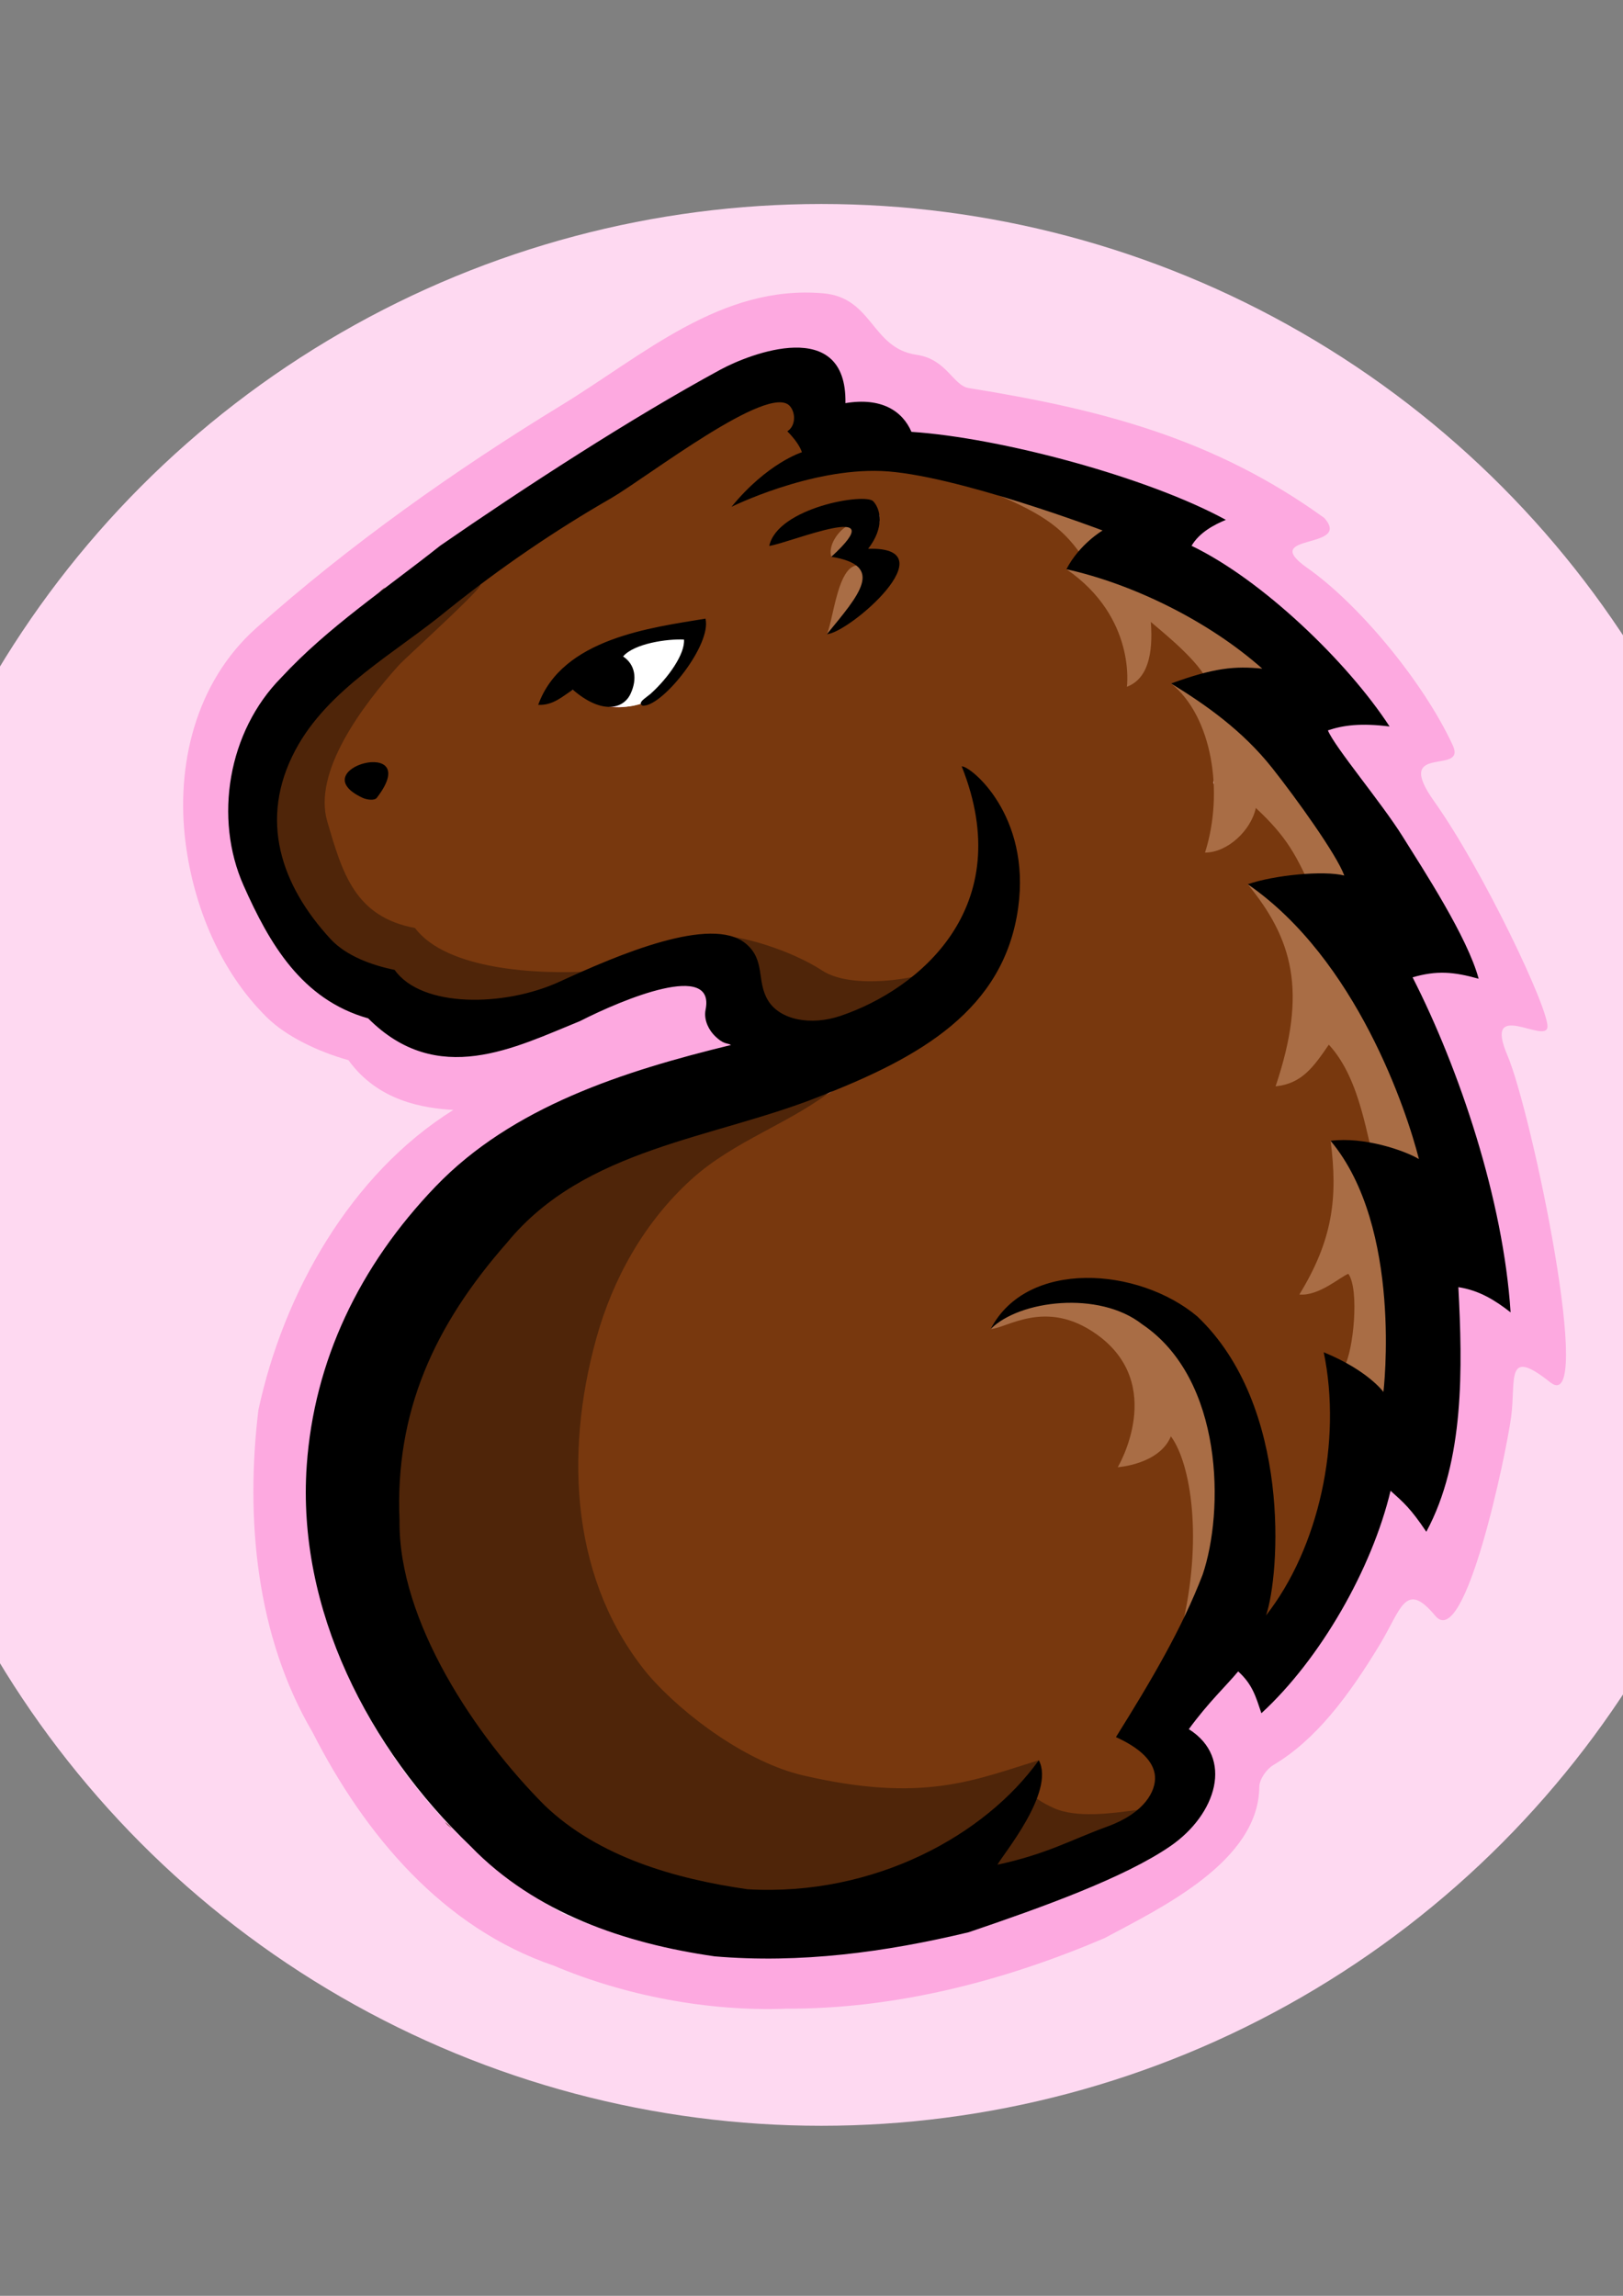 <?xml version="1.0" encoding="UTF-8" standalone="no"?>
<svg
   xmlns:dc="http://purl.org/dc/elements/1.1/"
   xmlns:cc="http://creativecommons.org/ns#"
   xmlns:rdf="http://www.w3.org/1999/02/22-rdf-syntax-ns#"
   xmlns:svg="http://www.w3.org/2000/svg"
   xmlns="http://www.w3.org/2000/svg"
   xmlns:sodipodi="http://sodipodi.sourceforge.net/DTD/sodipodi-0.dtd"
   xmlns:inkscape="http://www.inkscape.org/namespaces/inkscape"
   width="210mm"
   height="297mm"
   viewBox="0 0 210 297"
   version="1.1"
   id="svg8"
   inkscape:version="1.0 (4035a4fb49, 2020-05-01)"
   sodipodi:docname="capybara5.svg"
   inkscape:export-filename="C:\Users\adam\Pictures\Art\Capybara\rev2\capybara5-circle.png"
   inkscape:export-xdpi="400.00699"
   inkscape:export-ydpi="400.00699">
  <rect x="0" y="0" width="210" height="297" fill="#808080" stroke="none"/>
  <defs
     id="defs2" />
  <sodipodi:namedview
     id="base"
     pagecolor="#ffffff"
     bordercolor="#666666"
     borderopacity="1.0"
     inkscape:pageopacity="0.0"
     inkscape:pageshadow="2"
     inkscape:zoom="0.23326238"
     inkscape:cx="1338.4142"
     inkscape:cy="855.25219"
     inkscape:document-units="mm"
     inkscape:current-layer="g847"
     inkscape:document-rotation="0"
     showgrid="false"
     inkscape:window-width="1920"
     inkscape:window-height="986"
     inkscape:window-x="-11"
     inkscape:window-y="-11"
     inkscape:window-maximized="1" />
  <g
     inkscape:label="Layer 1"
     inkscape:groupmode="layer"
     id="layer1">
    <g
       id="g847"
       transform="matrix(3.721,0,0,3.721,-285.889,-305.476)"
       inkscape:export-xdpi="400.00699"
       inkscape:export-ydpi="400.00699"
       inkscape:export-filename="C:\Users\adam\g847.png">
      <circle
         style="fill:#fed9f1;fill-opacity:1;stroke-width:0.26;stop-color:#000000"
         id="path837"
         cx="105.393"
         cy="122.594"
         r="33.407" />
      <path
         id="path857"
         style="fill:#fda9e0;stroke-width:0.042"
         d="m 104.13,151.932 c -2.686,0.094 -5.57,-0.454 -8.034,-1.495 -3.859,-1.312 -6.574,-4.538 -8.397,-8.118 -1.96,-3.338 -2.339,-7.418 -1.883,-11.2 0.866,-4.048 3.203,-8.206 6.78,-10.435 -1.033,-0.06 -2.619,-0.302 -3.648,-1.731 -1.062,-0.295 -2.167,-0.829 -2.834,-1.485 -1.633,-1.605 -2.551,-3.881 -2.831,-6.081 -0.338,-2.655 0.324,-5.554 2.463,-7.462 3.23,-2.881 6.924,-5.494 10.6,-7.737 2.854,-1.741 5.555,-4.201 9.107,-3.896 1.736,0.149 1.674,1.911 3.249,2.138 1.051,0.152 1.266,1.068 1.818,1.157 4.647,0.746 8.556,1.767 12.361,4.516 0.998,1.121 -2.336,0.514 -0.587,1.74 1.749,1.226 4.013,3.917 5.054,6.163 0.496,1.071 -2.115,-0.115 -0.649,1.945 1.707,2.399 4.02,7.28 3.941,7.861 -0.08,0.581 -2.242,-1.016 -1.394,0.966 0.848,1.982 3.065,12.628 1.489,11.373 -1.576,-1.256 -1.183,-0.076 -1.357,1.208 -0.174,1.284 -1.6,8.16 -2.636,6.914 -1.043,-1.255 -1.184,-0.233 -1.938,1.01 -1.074,1.77 -2.209,3.296 -3.703,4.182 -0.213,0.127 -0.476,0.473 -0.479,0.755 -0.029,2.586 -3.389,4.189 -5.375,5.253 -3.5,1.497 -7.298,2.479 -11.116,2.456 z m 1.018,-2.47 c 4.171,-0.472 7.893,-1.542 11.559,-3.57 1.554,-0.587 0.852,-2.083 -0.055,-3.059 0.333,-1.76 2.042,-2.963 3.074,-2.816 2.167,-0.669 3.32,-2.011 4.248,-4.022 0.507,-1.261 1.6,-3.933 2.441,-0.719 1.456,-2.47 0.516,-5.653 0.66,-8.444 -0.658,-2.427 -0.068,-1.772 1.586,-1.229 -0.046,-3.702 -2.159,-6.704 -3.593,-10.062 0.805,-0.605 3.24,0.975 2.095,-0.755 -1.238,-2.544 -2.976,-5.453 -4.59,-7.763 1.173,-0.193 -0.569,-1.878 -1.253,-2.941 -1.076,-1.456 -5.4,-1.824 -3.581,-2.986 -3.294,-1.744 -5.669,-3.358 -9.352,-3.499 -0.309,-1.742 -3.624,0.855 -3.044,-2.188 -2.22,-0.262 -3.804,0.813 -5.81,1.686 -3.106,1.71 -5.726,3.67 -8.624,5.702 -2.057,1.785 -5.236,2.89 -5.872,5.765 -0.572,2.928 1.141,5.284 2.917,7.5 2.042,1.445 4.069,3.115 6.67,1.968 2.514,-0.492 4.699,-3.38 8.703,-0.879 0.94,2.873 -4.033,2.267 -5.796,3.58 -2.607,0.838 -5.14,1.763 -6.713,3.965 -2.418,3.08 -3.769,7.11 -3.235,11.037 0.765,5.295 4.119,10.234 8.788,12.868 2.775,1.294 5.734,1.148 8.776,0.863 z"
         sodipodi:nodetypes="ccccccsssssssczsszzzzssssccccccccccccccccccccccccccccc"
         inkscape:export-xdpi="400.00699"
         inkscape:export-ydpi="400.00699"
         inkscape:export-filename="C:\Users\adam\path857.png" />
      <path
         id="path853"
         style="fill:#78380e;stroke-width:0.042"
         d="m 113.421,145.146 c -1.745,-0.737 0.147,-1.462 -2.302,-0.841 -2.449,0.621 -6.272,0.719 -9.207,-0.83 -2.088,-1.488 -4.3,-3.896 -5.014,-6.418 -0.656,-2.113 -0.925,-4.581 -0.443,-6.748 0.327,-2.118 1.091,-4.138 2.409,-5.841 1.634,-2.422 5.219,-3.316 7.575,-4.834 2.976,-1.55 4.392,-4.735 4.769,-7.959 0.094,-0.906 0.373,-0.218 -0.082,-0.909 0.007,1.754 -0.07,3.797 -1.614,5.822 -1.171,0.553 -4.316,0.089 -5.315,-1.047 -1.909,-0.952 -4.349,-0.224 -6.172,0.546 -1.838,0.88 -4.205,1.136 -6.093,0.183 -1.754,-1.099 -3.25,-2.868 -3.925,-4.975 -0.963,-1.945 0.731,-4.019 2.058,-5.408 1.492,-1.593 2.629,-3.67 4.531,-4.795 1.727,-1.024 3.297,-2.008 5.055,-2.967 1.313,-0.742 3.289,-2.974 4.803,-2.206 0.5,0.607 0.746,2.07 0.906,2.478 -0.943,0.047 -3.442,1.599 -1.362,0.494 2.093,-1.472 3.804,-0.515 5.882,-0.363 2.064,0.32 6.428,1.883 4.748,3.564 1.838,1.021 1.962,-0.238 1.572,1.175 1.057,-1.049 0.172,0.414 0.532,0.005 0.688,0.636 4.559,2.944 1.567,2.613 0.471,0.952 1.241,1.93 0.718,3.419 0.398,0.644 -0.15,1.909 0.062,2.158 0.079,0.092 -0.005,-0.25 0.474,-0.752 0.669,-1.036 1.938,-2.243 4.068,1.333 1.864,1.678 -3.995,0.047 -2.222,1.487 1.467,2.017 1.037,3.55 0.117,5.913 1.151,-0.241 2.28,-3.016 2.441,-0.667 0.179,0.672 1.999,3.02 0.965,2.561 0.898,1.528 -0.165,3.368 -0.842,4.624 1.816,-1.059 0.677,4.257 0.189,4.088 -0.21,0.213 -0.217,1.047 -0.747,1.925 -0.225,2.462 -1.1,6.79 -2.507,6.689 -1.135,-0.509 -0.421,-3.768 -0.666,-5.576 -0.389,-2.762 -1.84,-5.48 -4.752,-6.088 -1.439,-0.665 -3.416,0.195 -3.988,1.128 1.957,-1.35 5.038,0.005 4.967,2.631 0.194,1.184 -0.823,3.023 0.825,0.924 0.957,-1.942 1.435,2.637 1.833,3.527 0.618,2.705 -1.291,5.437 -2.151,7.583 0.851,0.729 1.139,2.327 -0.639,2.561 -0.743,0.35 -2.001,0.223 -2.76,-0.097 z m -23.683,-35.724 c 0,-0.361 -1.765,0.111 0.238,0.134 l -0.362,0.066 0.124,-0.2 z m 7.016,-3.345 c 0.534,-0.073 0.725,1.076 2.654,0.387 0.608,-0.859 1.517,-2.615 0.46,-2.506 -0.979,0.405 -6.184,3.642 -3.114,2.119 z m 9.107,-2.251 c -0.137,0.167 2.948,-2.245 0.991,-2.558 1.868,-2.335 -1.397,-1.812 -2.351,-0.791 2.545,-0.778 2.521,-1.459 1.242,0.937 1.747,0.284 1.098,1.22 0.179,2.336 z"
         sodipodi:nodetypes="szccccccccccccccccccccccccsccccccccccccccccccssscccsccccscccss"
         inkscape:export-xdpi="400.00699"
         inkscape:export-ydpi="400.00699"
         inkscape:export-filename="C:\Users\adam\path857.png" />
      <path
         id="path855"
         style="fill:#a96d45;stroke-width:0.042"
         d="m 117.546,132.033 c -0.406,0.978 -1.847,1.072 -1.847,1.072 0,0 1.717,-2.873 -0.734,-4.62 -1.769,-1.261 -3.115,-0.207 -3.684,-0.186 0.694,-0.747 1.818,-1.083 2.812,-1.058 2.476,0.064 4.726,2.185 5.236,4.53 0.461,1.616 0.263,5.854 -1.414,6.962 0.757,-3.104 0.331,-5.755 -0.368,-6.701 z m 7.333,-1.211 c -0.768,-0.456 -1.647,-0.686 -1.295,-1.236 0.304,-0.51 0.527,-2.655 0.133,-3.205 -0.287,0.109 -1.023,0.78 -1.703,0.72 1.156,-1.89 1.345,-3.352 1.086,-5.345 2.601,1.822 2.569,5.124 2.601,7.685 -0.065,0.153 -0.609,2.77 -0.822,1.38 z m -0.194,-8.169 c -0.326,-0.865 -0.504,-3.007 -1.647,-4.238 -0.52,0.756 -0.929,1.357 -1.851,1.448 1.124,-3.331 0.575,-5.139 -0.968,-7.026 2.872,1.016 3.835,2.718 4.677,5.116 0.625,1.546 1.934,4.042 1.598,4.599 -0.353,1.426 -0.838,2.68 -1.809,0.101 z m -2.142,-9.399 c -0.626,-1.44 -0.967,-2.062 -2.043,-3.069 -0.167,0.781 -0.986,1.552 -1.767,1.552 0.666,-2.088 0.251,-4.733 -1.178,-5.879 0.991,-0.277 1.756,0.837 2.17,1.347 1.674,1.443 2.839,3.429 3.956,5.322 0.24,0.331 -0.561,1.025 -1.137,0.727 z m -6.527,-7.28 c 0,0 0.337,-2.41 -2.102,-4.09 1.628,-0.125 3.305,0.795 4.535,1.593 0.86,0.486 3.24,0.957 2.26,2.223 -0.939,0.779 -1.362,1.406 -1.859,0.143 -0.29,-0.736 -1.538,-1.727 -2.001,-2.125 0.085,1.13 -0.114,1.982 -0.834,2.255 z m -10.43,-1.833 c 0.27,-0.611 0.427,-3.127 1.527,-2.18 -0.331,0.856 -0.783,1.641 -1.527,2.18 z m 0.152,-2.69 c -0.187,-0.616 0.803,-1.467 0.791,-0.927 -0.262,0.3 -0.035,0.527 -0.791,0.927 z m 8.665,-0.103 c -0.679,-0.942 -1.348,-1.444 -3.494,-2.3 1.664,0.252 3.231,1.041 4.873,1.422 -0.109,0.521 -0.939,0.755 -1.379,0.878 z"
         sodipodi:nodetypes="ccscscccccccccccscccccscccccccccccscccccccccccc"
         inkscape:export-xdpi="400.00699"
         inkscape:export-ydpi="400.00699"
         inkscape:export-filename="C:\Users\adam\path857.png" />
      <path
         id="path851"
         style="fill:#4f2509;stroke-width:0.042"
         d="m 102.793,147.817 c -1.966,0.322 -3.904,-0.562 -5.697,-1.406 -2.563,-1.848 -5.255,-4.78 -6.294,-7.764 -0.698,-1.815 -0.199,-4.137 -0.163,-6.025 0.376,-3.436 2.129,-7.162 4.896,-9.304 1.814,-1.346 4.268,-2.125 6.374,-2.817 1.3,-0.282 2.804,-0.121 4.032,-0.636 -1.562,1.278 -3.557,1.853 -5.087,3.25 -1.639,1.496 -2.719,3.458 -3.288,5.513 -1.136,4.098 -0.841,8.501 1.808,11.694 1.251,1.443 3.465,3.054 5.388,3.499 4.156,0.962 5.918,0.173 8.192,-0.529 -1.606,3.062 -5.264,4.043 -8.184,4.72 -0.622,0.08 -1.74,0.152 -1.907,-0.206 z m 8.885,-2.058 c 1.353,-2.027 0.187,-1.538 1.784,-0.809 1.597,0.73 4.995,-0.726 2.53,0.684 -1.442,0.507 -6.129,2.845 -5.298,1.6 z m -19.277,-0.209 c -0.336,-0.35 0.413,0.351 0,0 z M 104.109,118.706 c -1.27,-1.449 -0.668,-3.963 -2.495,-4.076 0.91,-0.077 2.753,0.519 3.812,1.21 1.059,0.691 3.407,0.245 3.79,0.024 -0.769,0.857 -4.063,3.492 -5.108,2.842 z m -11.55,-1.191 c -1.486,-1.036 -4.742,-1.837 -5.651,-3.636 -0.937,-1.855 -1.172,-4.496 -0.005,-6.323 1.298,-1.647 5.23,-4.611 6.469,-5.061 0.932,-0.574 -2.402,2.433 -2.665,2.719 -1.273,1.412 -3.004,3.716 -2.495,5.443 0.522,1.772 0.947,3.31 3.05,3.702 1.102,1.464 4.28,1.614 6.084,1.507 -0.65,0.913 -3.322,1.816 -4.786,1.648 z m -2.611,-14.745 c 0.241,-0.268 0.448,-0.38 0,0 z"
         sodipodi:nodetypes="sccccccsscscccsszcsscccczcccccccsscccccc"
         inkscape:export-xdpi="400.00699"
         inkscape:export-ydpi="400.00699"
         inkscape:export-filename="C:\Users\adam\path857.png" />
      <path
         sodipodi:nodetypes="cscscc"
         style="fill:#ffffff;fill-opacity:1;stroke:none;stroke-width:0.085px;stroke-linecap:butt;stroke-linejoin:miter;stroke-opacity:1"
         d="m 97.516,104.925 c 0,0 1.382,-0.828 2.981,-0.948 1.599,-0.121 -1.294,2.555 -1.294,2.555 0,0 -0.503,0.226 -1.173,0.101 -0.692,-0.13 -1.197,-1.033 -1.197,-1.033 z"
         id="path866"
         inkscape:export-xdpi="400.00699"
         inkscape:export-ydpi="400.00699"
         inkscape:export-filename="C:\Users\adam\path857.png" />
      <path
         id="path849"
         style="fill:#000000;stroke-width:0.042"
         d="m 101.666,150.108 c -3.112,-0.446 -6.227,-1.508 -8.463,-3.818 -3.549,-3.399 -6.056,-8.236 -5.706,-13.244 0.253,-3.618 1.818,-6.932 4.485,-9.705 2.667,-2.773 6.536,-4.007 10.268,-4.915 -0.13,-0.083 -0.247,0.004 -0.582,-0.337 -0.153,-0.156 -0.38,-0.5 -0.301,-0.895 0.339,-1.683 -2.835,-0.38 -4.37,0.402 -2.259,0.916 -4.949,2.327 -7.363,-0.096 -2.317,-0.652 -3.439,-2.609 -4.332,-4.617 -1.04,-2.339 -0.547,-5.355 1.31,-7.231 1.621,-1.754 3.66,-3.101 5.529,-4.587 2.883,-1.993 6.651,-4.444 9.75,-6.123 0.999,-0.541 4.396,-1.878 4.338,1.169 1.248,-0.208 1.983,0.269 2.296,0.998 3.114,0.205 8.231,1.581 10.933,3.06 -0.389,0.16 -0.918,0.431 -1.193,0.902 2.453,1.178 5.418,4.029 6.886,6.281 -1,-0.124 -1.611,-0.045 -2.145,0.136 0.239,0.585 1.862,2.509 2.593,3.679 0.731,1.17 2.261,3.509 2.649,4.955 -0.877,-0.243 -1.449,-0.293 -2.297,-0.049 1.628,3.194 3.155,7.736 3.408,11.648 -0.541,-0.422 -1.09,-0.765 -1.816,-0.876 0.144,2.777 0.223,6.034 -1.115,8.504 -0.548,-0.817 -0.787,-1.014 -1.243,-1.426 -0.644,2.706 -2.434,5.845 -4.491,7.735 -0.2,-0.589 -0.31,-1.002 -0.808,-1.454 -0.423,0.51 -1.028,1.066 -1.716,2.008 1.58,0.994 0.96,2.965 -0.642,4.067 -1.603,1.102 -4.472,2.131 -7.012,2.993 -2.899,0.695 -5.856,1.094 -8.851,0.837 z m 11.287,-6.816 c 0.588,1.108 -1.299,3.338 -1.435,3.632 1.728,-0.373 2.553,-0.866 3.833,-1.332 1.28,-0.466 1.682,-1.234 1.642,-1.746 -0.04,-0.512 -0.507,-0.972 -1.357,-1.358 1.232,-1.973 2.29,-3.763 3.014,-5.647 0.75,-2.202 0.737,-6.797 -2.107,-8.709 -1.496,-1.172 -4.261,-0.837 -5.263,0.168 1.257,-2.435 5.139,-2.155 7.183,-0.439 3.291,3.121 2.873,8.994 2.392,10.396 1.834,-2.342 2.65,-6.043 2.006,-9.149 1.545,0.635 2.076,1.381 2.076,1.381 0,0 0.687,-5.716 -1.837,-8.732 1.175,-0.15 2.576,0.339 3.071,0.634 -0.42,-1.662 -2.166,-6.943 -5.952,-9.554 0.912,-0.317 2.635,-0.486 3.357,-0.303 -0.264,-0.727 -1.676,-2.689 -2.499,-3.729 -1.037,-1.311 -2.325,-2.213 -3.523,-2.947 1.492,-0.544 2.213,-0.613 3.17,-0.516 -1.86,-1.651 -4.484,-2.94 -6.81,-3.457 0.451,-0.875 1.258,-1.347 1.258,-1.347 0,0 -5.177,-1.964 -7.68,-2.067 -2.504,-0.104 -5.224,1.244 -5.224,1.244 1.249,-1.528 2.447,-1.897 2.447,-1.897 0,0 -0.069,-0.29 -0.507,-0.728 0.3,-0.187 0.295,-0.655 0.083,-0.884 -0.734,-0.794 -4.926,2.457 -6.2,3.205 -1.964,1.126 -3.867,2.428 -5.655,3.86 -1.848,1.532 -4.198,2.759 -5.339,4.912 -1.28,2.416 -0.49,4.694 1.227,6.557 0.552,0.599 1.46,0.919 2.23,1.075 0.936,1.326 3.82,1.291 5.737,0.409 2.053,-0.944 5.26,-2.311 6.464,-1.331 0.706,0.575 0.371,1.316 0.785,1.988 0.414,0.672 1.479,0.886 2.527,0.53 2.702,-0.916 6.169,-3.754 4.205,-8.673 0.309,-0.016 2.411,1.692 1.964,4.918 -0.493,3.559 -3.419,5.198 -6.877,6.548 -3.702,1.485 -8.194,1.792 -10.894,5.091 -2.54,2.884 -3.905,5.895 -3.741,9.667 -0.042,3.51 2.666,7.515 5.044,9.897 1.879,1.804 4.556,2.559 7.057,2.919 4.431,0.258 8.287,-1.905 10.129,-4.486 z M 89.438,109.832 c -2.166,-1.015 2.186,-2.192 0.494,0.003 -0.074,0.097 -0.339,0.07 -0.494,-0.003 z m 6.108,-3.231 c 0.832,-2.313 3.937,-2.686 5.817,-2.998 0.219,0.897 -1.44,2.98 -2.134,3.025 -0.026,0.002 -0.082,0.013 -0.113,-0.059 -0.042,-0.096 0.23,-0.256 0.335,-0.35 0.619,-0.555 1.206,-1.393 1.164,-1.889 -0.583,-0.028 -1.728,0.136 -2.117,0.587 0.415,0.276 0.506,0.772 0.258,1.302 -0.249,0.53 -0.998,0.723 -2.003,-0.143 -0.338,0.205 -0.679,0.553 -1.207,0.524 z m 10.193,-5.149 c 2.207,-2.015 -1.385,-0.499 -2.159,-0.376 0.284,-1.33 3.336,-1.857 3.618,-1.552 0.26,0.281 0.392,0.917 -0.18,1.651 2.836,-0.09 -0.672,2.933 -1.432,2.967 1.115,-1.364 2.047,-2.383 0.152,-2.69 z"
         sodipodi:nodetypes="ccszcssccsccscccccczccccccccczccccczzccccccccccccscccczcccsccssscszscscccccccsccsczccccscccccsccc"
         inkscape:export-xdpi="400.00699"
         inkscape:export-ydpi="400.00699"
         inkscape:export-filename="C:\Users\adam\path857.png" />
    </g>
  </g>
</svg>
